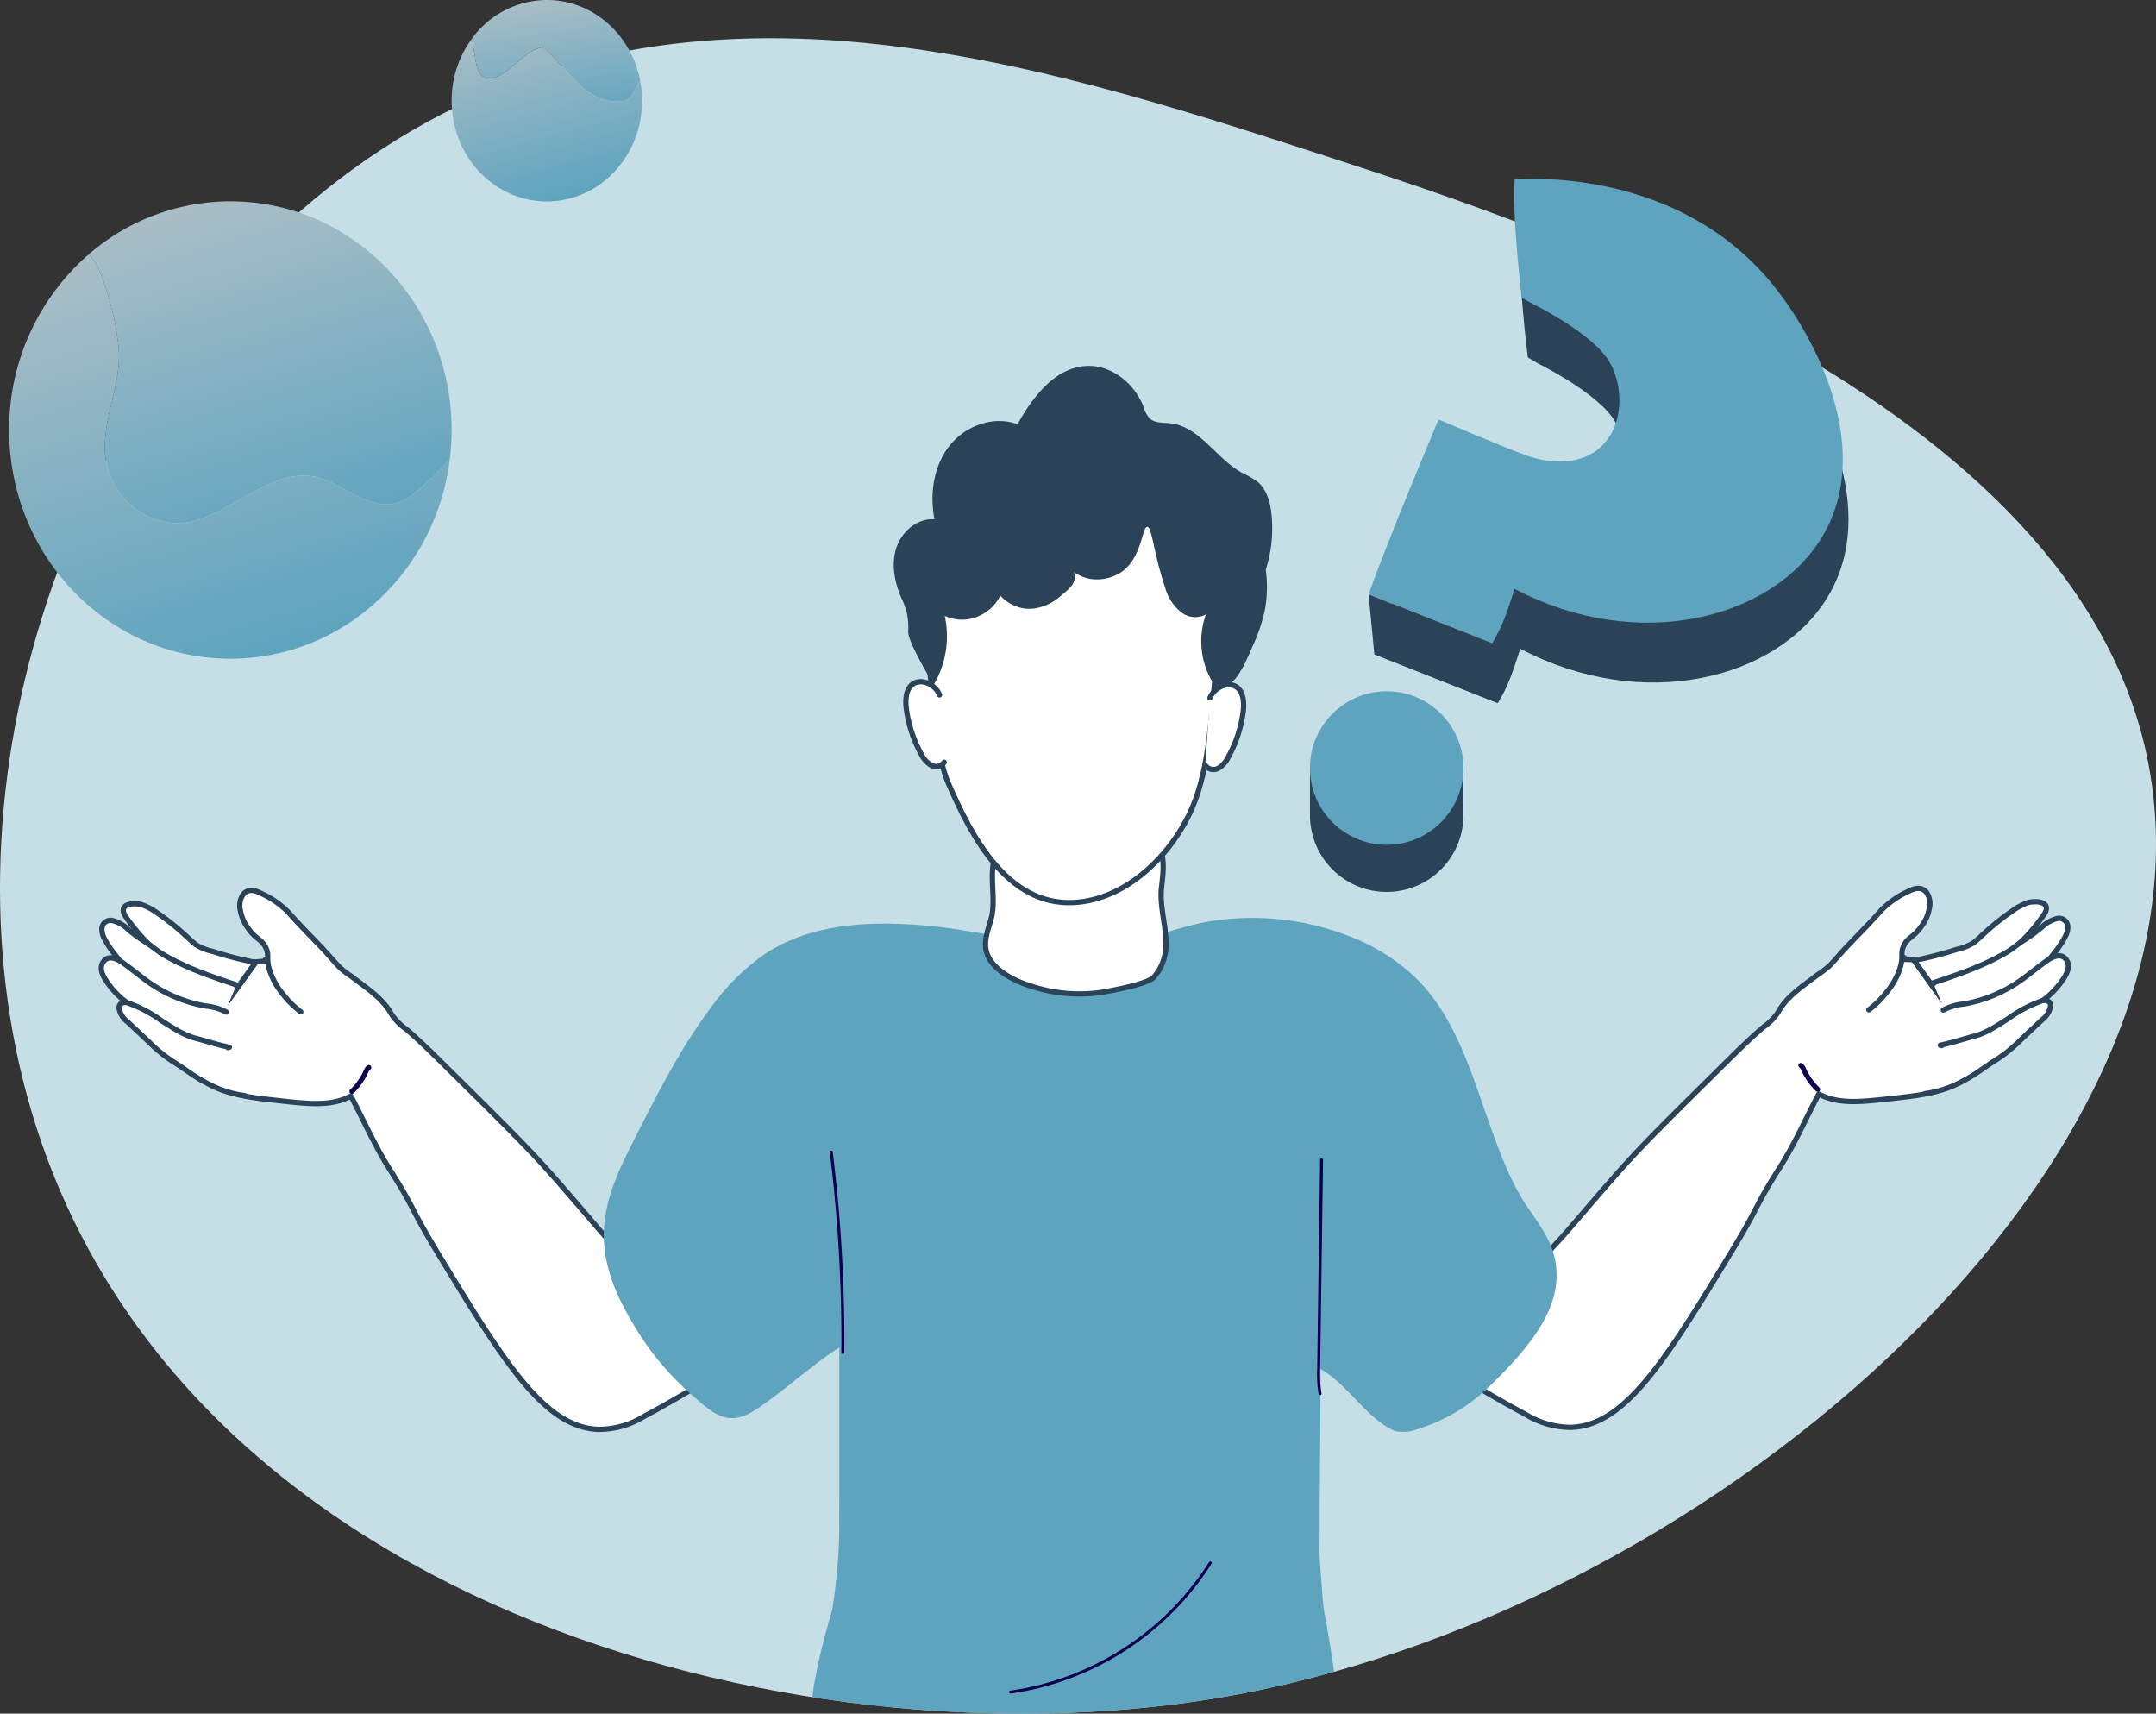 <svg xmlns="http://www.w3.org/2000/svg" xmlns:xlink="http://www.w3.org/1999/xlink" width="409.003" height="325.015" viewBox="0 0 409.003 325.015"><rect x="0" y="0" width="409.003" height="325.015" fill="#333333" stroke="none"/><defs><style>.a{fill:#c6dee5;}.b{clip-path:url(#a);}.c,.e{fill:#434347;}.c,.e,.h{stroke:#100052;}.c,.d,.e,.h{stroke-linecap:round;stroke-linejoin:round;}.c{stroke-width:0.939px;}.d,.n{fill:#fff;}.d{stroke:#2a4359;}.e{stroke-width:0.939px;}.f{fill:#5ea4bf;}.g{fill:#2a4359;}.h{fill:none;stroke-width:0.559px;}.i{fill:url(#b);}.j{fill:url(#c);}.k{fill:url(#d);}.l{fill:url(#e);}.m{fill:url(#f);}</style><clipPath id="a"><path class="a" d="M748.928,342.946c59.383-43.234,128.369-20.835,184.9-2.479,42.5,13.8,146.293,47.5,156.453,118.967,10.593,74.513-85.132,158.218-177.788,173.493-80.414,13.256-198.953-18.363-225.2-114.01C670.021,455.963,696.982,380.764,748.928,342.946Z" transform="translate(-682.083 -318.039)"/></clipPath><linearGradient id="b" x1="0.358" y1="-0.005" x2="0.616" y2="1.169" gradientUnits="objectBoundingBox"><stop offset="0" stop-color="#aabec6"/><stop offset="1" stop-color="#5ea4bf"/></linearGradient><linearGradient id="c" x1="0.346" y1="-0.102" x2="0.677" y2="0.961" xlink:href="#b"/><linearGradient id="d" x1="0.297" y1="-0.005" x2="0.63" y2="1.028" xlink:href="#b"/><linearGradient id="e" x1="0.309" y1="-0.051" x2="0.651" y2="0.975" xlink:href="#b"/><linearGradient id="f" x1="0.444" y1="-0.002" x2="0.494" y2="0.885" gradientUnits="objectBoundingBox"><stop offset="0" stop-color="#e0858c"/><stop offset="1" stop-color="#d85b6b"/></linearGradient></defs><g transform="translate(-682.083 -307.588)"><g transform="translate(682.083 314.837)"><path class="a" d="M748.928,342.946c59.383-43.234,128.369-20.835,184.9-2.479,42.5,13.8,146.293,47.5,156.453,118.967,10.593,74.513-85.132,158.218-177.788,173.493-80.414,13.256-198.953-18.363-225.2-114.01C670.021,455.963,696.982,380.764,748.928,342.946Z" transform="translate(-682.083 -318.039)"/><g class="b" transform="translate(0 0)"><g transform="translate(19.219 62.15)"><g transform="translate(218.55 99.087)"><path class="c" d="M1210.741,577.264c.074.14.149.277.223.418l-5.4-7.514.211-.041a7.307,7.307,0,0,1,1.6.508,12.139,12.139,0,0,1,5.458,5.474C1212.134,576.493,1211.437,576.88,1210.741,577.264Z" transform="translate(-1080.219 -556.502)"/><path class="c" d="M1174.572,577.69c-.352.172-.69.35-1.011.538q.463-.28.978-.54Z" transform="translate(-1070.415 -558.818)"/><path class="d" d="M1148.384,563.65l-.069.322a8.773,8.773,0,0,1,2.1.138l-.211.041,5.4,7.514c-.074-.14-.149-.278-.223-.418.7-.384,1.393-.771,2.091-1.155,2.967,5.477,3.3,13.165-.182,16.964-2.055,2.243-5.089,2.583-11.157,3.266-6.273.7-10.235,1.138-14.015-.828-2.46,4.647-4.569,9.5-7.393,13.93-4.84,7.6-3.737,7.018-9.192,16.011-12.582,20.738-20.163,32.9-30.376,33.277a16.438,16.438,0,0,1-8.616-2.442c-10.757-5.689-57.128-32.552-51.153-49.405,2.842-8.019,17.087-12.5,25.814-8.972,5.335,2.159,8.75,7.369,14.179,15.654,6.451,9.844,6.5,13.783,9.871,14.434,4,.772,6.927-4.2,19.03-17.877,4.386-4.957,9.468-9.98,19.64-20.031,2.5-2.475,5.008-4.966,7.678-7.263a10.6,10.6,0,0,0,2.8-2.817c1.72-3.146,4.856-5.066,7.62-7.206a18.375,18.375,0,0,0,2.152-1.64c.828-.853,1.606-1.758,2.4-2.641,2-2.227,4.763-4.862,7.426-7.9a17.107,17.107,0,0,1,5.208-3.589c1.176-.61,2.421-.895,3.378.261a3.827,3.827,0,0,1,.484,3.1,7.787,7.787,0,0,1-1.382,3.172c-1.565,2.3-2.511,2.034-3.375,3.7-.813,1.566-.041,1.926-.762,4.332a13.661,13.661,0,0,1-2.563,4.607,17.962,17.962,0,0,1-3.368,3.332" transform="translate(-1024.86 -550.485)"/><path class="d" d="M1230.25,556.485a34.1,34.1,0,0,1-5.266,6.088,41.244,41.244,0,0,1-5.522,4.831c-1.071.731-2.206,1.361-3.337,1.987l-3.293,1.82c-.7.384-1.395.771-2.091,1.155.074.14.149.277.223.418l-5.4-7.514.211-.041a69.7,69.7,0,0,0,7.871-2.043,10.391,10.391,0,0,0,3.229-1.278c.773-.608,1.467-1.317,2.2-1.967a46.074,46.074,0,0,1,5.188-4.1,11.036,11.036,0,0,1,2.9-1.532c.923-.273,3.532-.411,3.494,1.127A2.159,2.159,0,0,1,1230.25,556.485Z" transform="translate(-1080.219 -551.604)"/><path class="d" d="M1214.036,578.93l-.132-.17q2.247-.739,4.449-1.6a14.754,14.754,0,0,0,3.986-1.846c2.223-1.82,4.769-3.214,6.915-5.13a36.42,36.42,0,0,0,4.262-4.82,17.634,17.634,0,0,0,2.22-3.325,3.722,3.722,0,0,0,.427-1.773,1.637,1.637,0,0,0-2.016-1.543,6.525,6.525,0,0,0-3.018,1.734,35.287,35.287,0,0,1-3.52,2.537c-1.023.646-1.876,1.431-2.914,2.053-4.471,2.679-9.463,4.344-14.409,5.988a.322.322,0,0,0,.385.031" transform="translate(-1081.665 -553.001)"/><path class="d" d="M1213.56,579.211a10.252,10.252,0,0,1,3.934-1.151,26.968,26.968,0,0,0,11.4-4.95c1.437-1.075,2.811-2.2,4.276-3.237,1.24-.878,2.982-1.636,3.886.083.522.993.011,2.2-.594,3.149a16.242,16.242,0,0,1-5.168,5.065l.254.167c-4.984,4.192-11.18,6.515-17.208,8.98l.316.151" transform="translate(-1082.668 -556.133)"/><path class="d" d="M1211.745,589.693l-.276-.076c2.242-.445,4.382-1.177,6.575-1.751s4.4-2.083,6.308-3.283a25,25,0,0,1,6.287-3.338,1.491,1.491,0,0,1,1.484.164,1.148,1.148,0,0,1,.257.87,4.15,4.15,0,0,1-1.61,2.533l-4.061,3.819a27.851,27.851,0,0,1-4.508,3.683c-2.115,1.283-3.972,2.843-6.215,3.977a20.543,20.543,0,0,1-7.353,2.5" transform="translate(-1081.159 -559.873)"/><path class="e" d="M1174.586,598.887a1.909,1.909,0,0,1,.58.857,11.839,11.839,0,0,0,2.626,3.687" transform="translate(-1070.729 -565.313)"/></g><g transform="translate(0 99.473)"><path class="c" d="M743.58,577.822l-.223.418,5.4-7.514-.211-.042a7.316,7.316,0,0,0-1.6.508,12.14,12.14,0,0,0-5.458,5.474Q742.537,577.243,743.58,577.822Z" transform="translate(-719.5 -557.059)"/><path class="c" d="M782.512,578.247c.351.172.689.35,1.011.538-.309-.187-.633-.366-.977-.54Z" transform="translate(-732.068 -559.376)"/><path class="d" d="M749.551,564.207l.069.322a8.766,8.766,0,0,0-2.1.138l.211.042-5.4,7.514.223-.418q-1.044-.578-2.091-1.156c-2.967,5.477-3.3,13.166.183,16.965,2.055,2.243,5.089,2.583,11.157,3.265,6.273.7,10.236,1.138,14.015-.828,2.46,4.647,4.569,9.5,7.392,13.931,4.84,7.6,3.737,7.018,9.192,16.01,12.583,20.739,20.163,32.9,30.376,33.277a16.43,16.43,0,0,0,8.616-2.442c10.757-5.689,57.128-32.552,51.154-49.4-2.842-8.019-17.087-12.5-25.814-8.972-5.335,2.159-8.75,7.369-14.179,15.654-6.451,9.844-6.5,13.782-9.871,14.433-4,.772-6.928-4.2-19.029-17.877-4.387-4.957-9.469-9.98-19.64-20.031-2.5-2.474-5.008-4.966-7.678-7.263a10.578,10.578,0,0,1-2.8-2.817c-1.72-3.146-4.856-5.066-7.62-7.206a18.31,18.31,0,0,1-2.153-1.64c-.828-.853-1.606-1.757-2.4-2.641-2-2.228-4.762-4.862-7.426-7.9a17.11,17.11,0,0,0-5.209-3.589c-1.176-.61-2.42-.895-3.378.261a3.829,3.829,0,0,0-.483,3.1,7.772,7.772,0,0,0,1.381,3.172c1.565,2.3,2.512,2.034,3.375,3.7.813,1.566.04,1.926.762,4.332a13.672,13.672,0,0,0,2.562,4.607,17.993,17.993,0,0,0,3.369,3.331" transform="translate(-718.473 -551.042)"/><path class="d" d="M716.2,557.042a34.062,34.062,0,0,0,5.266,6.088,41.2,41.2,0,0,0,5.522,4.832c1.07.73,2.206,1.36,3.337,1.986l3.293,1.82q1.048.577,2.091,1.156c-.074.14-.148.277-.223.418l5.4-7.514-.211-.042a69.7,69.7,0,0,1-7.87-2.043,10.38,10.38,0,0,1-3.23-1.277c-.772-.609-1.467-1.317-2.2-1.968a46.185,46.185,0,0,0-5.188-4.1,11.031,11.031,0,0,0-2.9-1.532c-.923-.273-3.532-.411-3.495,1.128A2.149,2.149,0,0,0,716.2,557.042Z" transform="translate(-711.63 -552.161)"/><path class="d" d="M732.064,579.487l.132-.17q-2.245-.738-4.448-1.6a14.757,14.757,0,0,1-3.987-1.846c-2.222-1.82-4.769-3.214-6.915-5.13a36.414,36.414,0,0,1-4.261-4.82,17.588,17.588,0,0,1-2.221-3.325,3.725,3.725,0,0,1-.427-1.772,1.638,1.638,0,0,1,2.016-1.544,6.531,6.531,0,0,1,3.018,1.734,35.023,35.023,0,0,0,3.52,2.537c1.022.646,1.876,1.432,2.913,2.053,4.471,2.68,9.463,4.344,14.409,5.988a.323.323,0,0,1-.385.032" transform="translate(-709.833 -553.558)"/><path class="d" d="M733.5,579.769a10.232,10.232,0,0,0-3.934-1.151,26.983,26.983,0,0,1-11.4-4.951c-1.437-1.075-2.81-2.2-4.276-3.237-1.24-.878-2.982-1.636-3.887.082-.523.993-.011,2.205.594,3.149a16.253,16.253,0,0,0,5.169,5.066l-.254.166c4.984,4.193,11.179,6.516,17.208,8.981l-.317.151" transform="translate(-709.789 -556.691)"/><path class="d" d="M735.3,590.251l.276-.077c-2.242-.445-4.382-1.176-6.575-1.75s-4.4-2.083-6.307-3.283A24.981,24.981,0,0,0,716.4,581.8a1.491,1.491,0,0,0-1.484.164,1.15,1.15,0,0,0-.257.869,4.153,4.153,0,0,0,1.61,2.533l4.061,3.819a27.889,27.889,0,0,0,4.508,3.683c2.116,1.284,3.972,2.843,6.216,3.977a20.514,20.514,0,0,0,7.352,2.5" transform="translate(-711.28 -560.43)"/><path class="e" d="M781.529,599.444a1.91,1.91,0,0,0-.58.857,11.837,11.837,0,0,1-2.627,3.687" transform="translate(-730.784 -565.87)"/></g><path class="f" d="M853.787,637.226a53.841,53.841,0,0,0,9.889,11.587c4.487,3.961,7.143,6.492,12.542,2.91,6.436-4.269,11.883-9.913,18.808-13.48,14.257-7.344,34.352-8.7,49.905-7.387a69.437,69.437,0,0,1,27.682,7.85c3.678,2.011,7.75,3.622,11.283,5.861,4.855,3.077,8.152,9.015,13.389,11.315a7.277,7.277,0,0,0,4.193-.326,33.846,33.846,0,0,0,13.766-8.159c5.253-5.143,12.078-12.194,12.661-19.829.451-5.92-2.261-9.474-5.388-14.053-3.183-4.661-5.2-10.1-7.1-15.373-3.594-9.978-6.543-20.863-14.432-28.448a37.659,37.659,0,0,0-12.218-7.606,50.467,50.467,0,0,0-25.68-3.011c-8.031,1.14-15.036,5.034-23.29,5.08-10.416.057-21.117-3.261-31.556-4.145s-21.652-.509-30.637,5.51a43.181,43.181,0,0,0-10.319,10.385c-5.6,7.542-9.877,15.967-14.125,24.346-2.382,4.7-4.8,9.495-5.641,14.7C846.166,623.29,849.492,630.355,853.787,637.226Z" transform="translate(-751.889 -453.875)"/><path class="f" d="M1000.342,674.376c-.031,3.531.017,7.062-.049,10.592-.022,1.133.676,10.232.817,11.019,1.88,10.529,3.609,20,1.913,26.639-1.668,6.529-6.388,9.968-13.4,15.078a62.572,62.572,0,0,1-37.528,12.063,58.329,58.329,0,0,1-29.485-9.047c-7.966-5.056-17.7-11.236-18.764-21.109-.738-6.875,2.459-18.077,4.016-23.531a104.408,104.408,0,0,0,1.346-15.672c-.025-2.01,0-4.02,0-6.031V641.2c-.061-19.232-.264-18.34,0-21.109.581-6.106,1.633-17.163,5.361-24.125,11.689-21.83,60.112-22.875,75.055,0,4.675,7.158,7.491,18.827,8.041,21.109,1.931,8,2.209,13.991,2.68,24.125C1000.577,646.259,1000.5,655.7,1000.342,674.376Z" transform="translate(-769.204 -460.196)"/><path class="d" d="M985.835,555.318a9.386,9.386,0,0,1-2.236,6.618c-1.158,1.346-7.662,2.547-10.1,2.956a29.312,29.312,0,0,1-13.7-1.353c-3.905-1.261-7.253-3.55-8.01-6.359-.551-2.045.288-4.124.866-6.166,1.736-6.135-3.482-14.452,7.946-16.99a49.808,49.808,0,0,1,8.89-.857,40.792,40.792,0,0,1,9.179.356c7.88,1.533,6.77,7.319,6.318,11.556C984.639,548.432,985.788,551.938,985.835,555.318Z" transform="translate(-783.873 -446.066)"/><path class="d" d="M985.579,454.687c5.361,6.5,5.666,15.314,4.9,23.319-.766,7.971-1.188,17.693-4.307,25.026-3.777,8.881-12.416,17.622-22.563,18.131-12.556.63-19.386-12.554-23.676-22.4-2.18-5-1.965-9.609-2.807-14.932-1.56-9.867-1.81-21,4.909-29.144C951.583,443.108,976.025,443.108,985.579,454.687Z" transform="translate(-779.152 -419.39)"/><path class="g" d="M969.476,446.883a8.45,8.45,0,0,1-5.706,1.152,8.176,8.176,0,0,1-4.79-2.886,2.135,2.135,0,0,1,1.384.927,2.9,2.9,0,0,1,.5,1.657c-.031,1.378-1.221,2.343-2.587,3.45a9.668,9.668,0,0,1-4.838,2.419,7.354,7.354,0,0,1-2.419,0,7.686,7.686,0,0,1-4.283-2.394,8.245,8.245,0,0,1-4.5,4.045,7.757,7.757,0,0,1-6.046-.209,18.07,18.07,0,0,1-2.107,13.074c-3.826-6.486-4.878-9.151-4.824-10.121,0-.027.01-.178.017-.386a13.869,13.869,0,0,0-.265-3.1,15.805,15.805,0,0,0-1.117-3.01c-1.257-2.97-1.878-6.364-.864-9.425s3.995-5.6,7.209-5.345c-.919-4.774-.188-10.027,2.79-13.87s8.42-5.887,12.962-4.155c2.941-5.3,7.281-10.933,13.341-11.071,4.649-.105,8.888,3.4,10.554,7.742a5.537,5.537,0,0,0,1.184,2.22c1.021.936,2.587.776,3.963.932,5.5.62,8.613,6.62,13.446,9.324a19.149,19.149,0,0,1,3.066,1.77c1.728,1.444,2.368,3.808,2.615,6.047a25.555,25.555,0,0,1-1.079,10.614,24.317,24.317,0,0,1-.1,7.317,31.314,31.314,0,0,1-2.42,7.258c-2.573,6.239-3.964,7-4.838,7.258a4.52,4.52,0,0,1-2.42,0,15.163,15.163,0,0,1-1.582-13.333,4.275,4.275,0,0,1-4.9-.624,8.989,8.989,0,0,1-2.808-4.42c-2.322-7.016-2.484-11.495-3.395-11.57C973.568,438.084,973.7,444.156,969.476,446.883Z" transform="translate(-776.187 -407.637)"/><path class="h" d="M996.352,734.911a54.068,54.068,0,0,1-37.9,24.514" transform="translate(-785.966 -507.897)"/><path class="h" d="M911.617,660.6a289.861,289.861,0,0,0-2.2-38.021" transform="translate(-770.945 -473.483)"/><path class="h" d="M1043.265,624.736l-.556,39.626a22.448,22.448,0,0,0,.263,4.7" transform="translate(-811.775 -474.145)"/><path class="d" d="M936.219,496.491a4.138,4.138,0,0,0-2.693-2.375,2.974,2.974,0,0,0-1.942.073c-1.665.713-1.905,2.964-1.686,4.762a24.127,24.127,0,0,0,2.847,8.762,4.837,4.837,0,0,0,1.856,2.1,1.917,1.917,0,0,0,2.509-.556" transform="translate(-777.199 -434.091)"/><path class="d" d="M1012.589,497.316a4.139,4.139,0,0,1,2.693-2.376,2.979,2.979,0,0,1,1.942.074c1.665.713,1.905,2.964,1.686,4.762a24.127,24.127,0,0,1-2.847,8.762,4.847,4.847,0,0,1-1.856,2.1,1.917,1.917,0,0,1-2.51-.556" transform="translate(-802.278 -434.343)"/></g></g></g><g transform="translate(767.761 307.588)"><path class="i" d="M815.328,322.326c3.567-1.107,5.658-5.288,9.348-5.781,4.673,3.936,8.117,11.192,15.251,10.208a2.939,2.939,0,0,0,1.844-1.6,24.744,24.744,0,0,0,1.274-2.354c-1.7-8.685-8.97-15.212-17.683-15.212a17.693,17.693,0,0,0-14.2,7.3c.167,1.215.371,2.425.6,3.622C812.007,320.112,812.376,323.064,815.328,322.326Z" transform="translate(-807.303 -307.588)"/><path class="j" d="M840.068,328.38a2.939,2.939,0,0,1-1.844,1.6c-7.133.984-10.577-6.273-15.251-10.208-3.69.492-5.781,4.674-9.348,5.781-2.951.738-3.321-2.214-3.566-3.813-.232-1.2-.436-2.407-.6-3.622a19.728,19.728,0,0,0-3.855,11.8c0,10.549,8.085,19.1,18.059,19.1s18.059-8.551,18.059-19.1a20.241,20.241,0,0,0-.375-3.888A24.724,24.724,0,0,1,840.068,328.38Z" transform="translate(-805.6 -310.813)"/></g><g transform="translate(683.814 345.771)"><path class="k" d="M708.44,375.915a55.661,55.661,0,0,1,3.472,13.505c.965,6.753-2.315,12.734-2.508,19.294-.386,9.839,9.068,17.557,18.522,14.084,7.717-2.894,15.049-10.612,23.345-7.331,5.209,2.122,10.8,7.524,16.593,2.7a57.326,57.326,0,0,0,6.976-6.6,45.222,45.222,0,0,0,.342-5.559c0-23.955-18.79-43.374-41.969-43.374A40.989,40.989,0,0,0,706.335,372.7,9.14,9.14,0,0,1,708.44,375.915Z" transform="translate(-691.244 -362.634)"/><path class="l" d="M761.2,422.612c-5.788,4.823-11.383-.579-16.593-2.7-8.3-3.28-15.627,4.437-23.345,7.331-9.454,3.473-18.908-4.244-18.522-14.084.193-6.56,3.473-12.541,2.508-19.294a55.656,55.656,0,0,0-3.472-13.505,9.138,9.138,0,0,0-2.1-3.217,43.867,43.867,0,0,0-15.091,33.311c0,23.954,18.79,43.373,41.969,43.373,21.356,0,38.986-16.485,41.627-37.814A57.311,57.311,0,0,1,761.2,422.612Z" transform="translate(-684.579 -367.079)"/></g><g transform="translate(930.584 341.503)"><g transform="translate(12.217 11.352)"><path class="g" d="M1085.639,372.962c3.2-.233,30.84-1.784,48.536,19.415,8.61,10.313,19.845,31.976,9.708,48.536-9.527,15.563-35.054,21.921-58.244,9.707-1.285,3.845-2.137,6.862-4.264,10.313l-23.429-9.264,9.913-28.6c.642-1.852,1.5-3.926,3.341-4.586,1.526-.545,3.2.089,4.661.795,4.041,1.954,7.8,4.525,12.024,6.028s9.229,1.786,12.955-.716c5.208-3.5,5.912-11.4,2.871-16.888s-14.671-11.162-14.671-11.162l-1.984-1.179S1085.084,379.532,1085.639,372.962Z" transform="translate(-1057.946 -372.847)"/></g><g transform="translate(0 0)"><path class="f" d="M1084.081,356.6c3.2-.233,30.84-1.784,48.536,19.415,8.609,10.313,19.845,31.976,9.708,48.536-9.527,15.563-35.054,21.921-58.244,9.708-1.285,3.844-2.136,6.862-4.264,10.312l-23.429-9.264c3.3-9.532,13.254-33.182,13.254-33.182s12.456,5.32,16.684,6.823,9.229,1.786,12.955-.716c5.208-3.5,5.913-11.4,2.872-16.888s-14.671-11.162-14.671-11.162l-2.059-1.165S1083.526,363.166,1084.081,356.6Z" transform="translate(-1045.251 -356.481)"/><path class="m" d="M1067.8,515.047h-23.181a14.556,14.556,0,0,1,23.181,0Z" transform="translate(-1041.646 -403.296)"/><path class="g" d="M1069.458,517.587V526.4a14.561,14.561,0,1,1-29.121,0v-8.811Z" transform="translate(-1040.334 -405.836)"/><circle class="f" cx="14.561" cy="14.561" r="14.561" transform="translate(0 97.188)"/></g><path class="g" d="M1057.469,481.466l-1.081-11.352,22.92,9.158,1.59,11.458Z" transform="translate(-1045.251 -391.292)"/><path class="n" d="M1097.869,484.968" transform="translate(-1057.959 -395.843)"/><path class="n" d="M1096.311,468.6" transform="translate(-1057.482 -390.83)"/></g></g></svg>